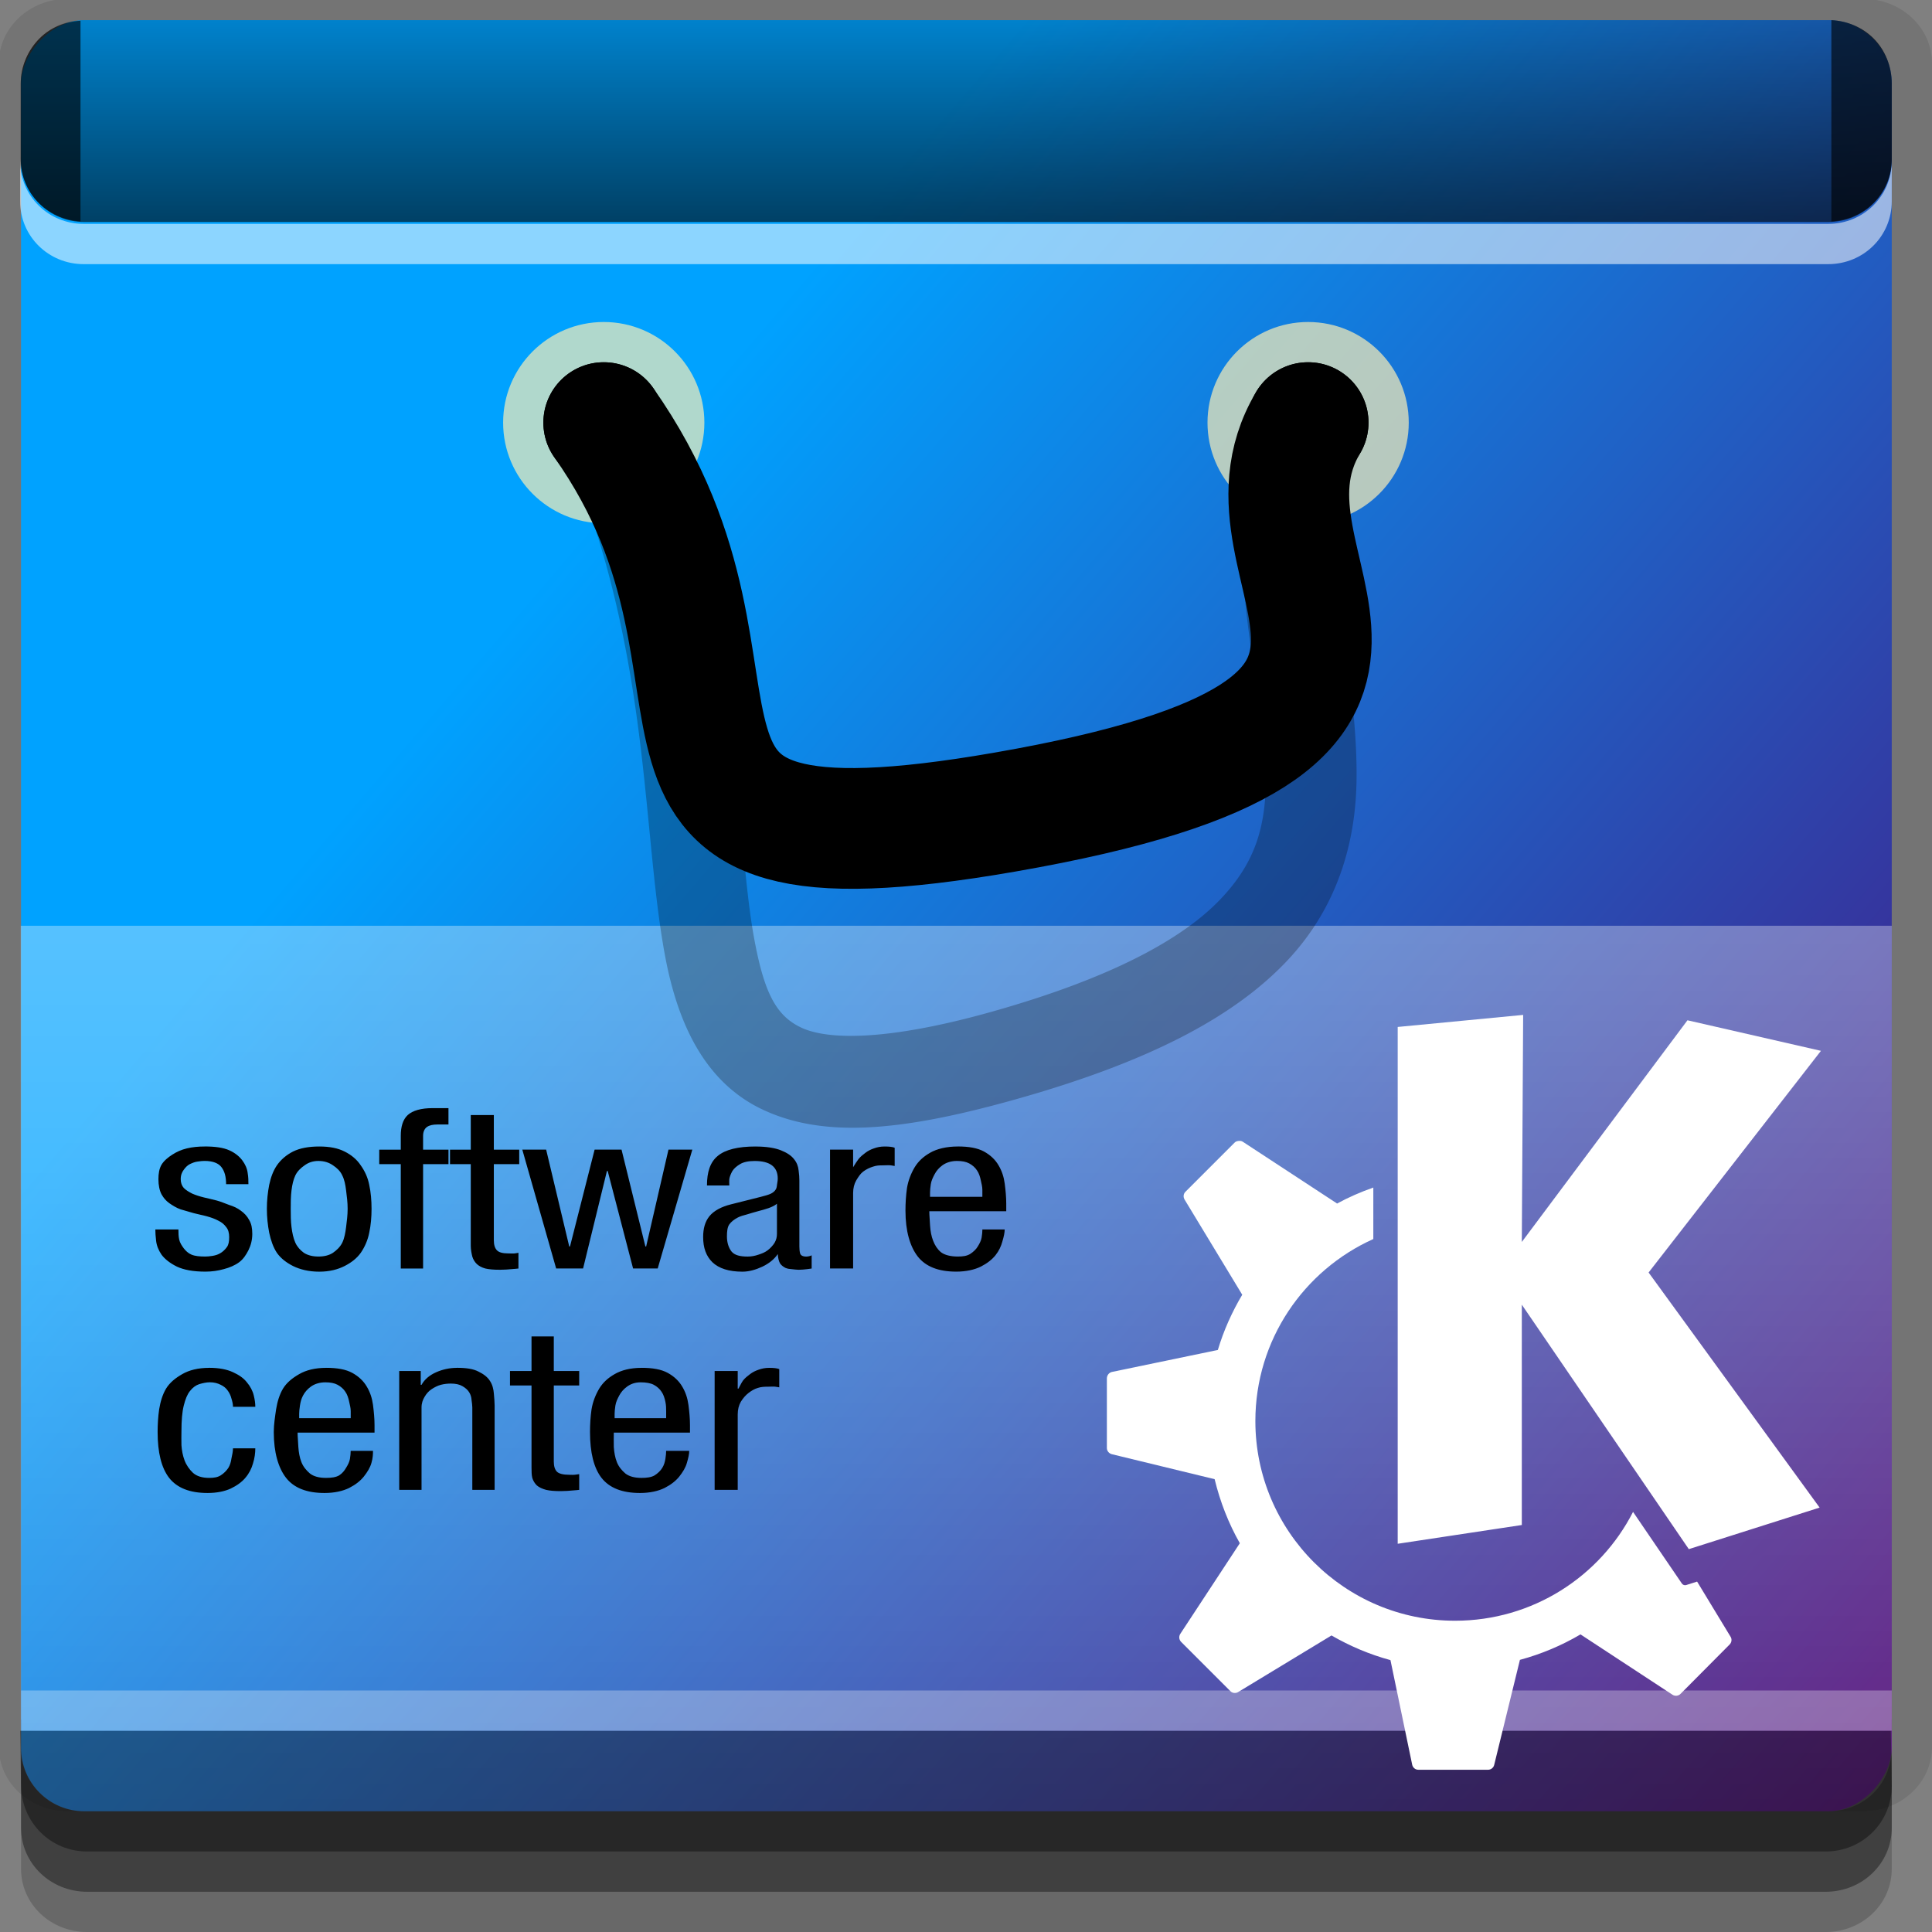 <?xml version="1.0" encoding="UTF-8" standalone="no"?>
<!-- Created with Inkscape (http://www.inkscape.org/) -->

<svg
   xmlns:dc="http://purl.org/dc/elements/1.1/"
   xmlns:cc="http://creativecommons.org/ns#"
   xmlns:rdf="http://www.w3.org/1999/02/22-rdf-syntax-ns#"
   xmlns:svg="http://www.w3.org/2000/svg"
   xmlns="http://www.w3.org/2000/svg"
   xmlns:xlink="http://www.w3.org/1999/xlink"
   xmlns:sodipodi="http://sodipodi.sourceforge.net/DTD/sodipodi-0.dtd"
   xmlns:inkscape="http://www.inkscape.org/namespaces/inkscape"
   width="96"
   height="96"
   id="svg2"
   version="1.1"
   inkscape:version="0.48.4 r9939"
   sodipodi:docname="muondiscover.svg">
  <rect width="100%" height="100%" fill="#808080" stroke="none"/>
  <defs
     id="defs4">
    <linearGradient
       id="linearGradient3784">
      <stop
         style="stop-color:#00a2ff;stop-opacity:1;"
         offset="0"
         id="stop3786" />
      <stop
         style="stop-color:#4f006f;stop-opacity:1;"
         offset="1"
         id="stop3788" />
    </linearGradient>
    <linearGradient
       id="linearGradient3772">
      <stop
         style="stop-color:#ffffff;stop-opacity:0.745;"
         offset="0"
         id="stop3774" />
      <stop
         style="stop-color:#ffffff;stop-opacity:0;"
         offset="1"
         id="stop3776" />
    </linearGradient>
    <linearGradient
       inkscape:collect="always"
       id="linearGradient5429">
      <stop
         style="stop-color:#000000;stop-opacity:1;"
         offset="0"
         id="stop5431" />
      <stop
         style="stop-color:#000000;stop-opacity:0;"
         offset="1"
         id="stop5433" />
    </linearGradient>
    <linearGradient
       inkscape:collect="always"
       xlink:href="#linearGradient5429"
       id="linearGradient5435"
       x1="45"
       y1="21"
       x2="45"
       y2="-4"
       gradientUnits="userSpaceOnUse" />
    <linearGradient
       inkscape:collect="always"
       xlink:href="#linearGradient3772"
       id="linearGradient3778"
       x1="15"
       y1="41"
       x2="15"
       y2="111"
       gradientUnits="userSpaceOnUse" />
    <linearGradient
       inkscape:collect="always"
       xlink:href="#linearGradient3784"
       id="linearGradient3790"
       x1="25"
       y1="-987.362"
       x2="95"
       y2="-1047.362"
       gradientUnits="userSpaceOnUse" />
  </defs>
  <sodipodi:namedview
     id="base"
     pagecolor="#ffffff"
     bordercolor="#666666"
     borderopacity="1.0"
     inkscape:pageopacity="0.0"
     inkscape:pageshadow="2"
     inkscape:zoom="4.7139443"
     inkscape:cx="78.708032"
     inkscape:cy="57.340295"
     inkscape:document-units="px"
     inkscape:current-layer="layer1"
     showgrid="true"
     inkscape:snap-page="true"
     inkscape:snap-global="true"
     inkscape:snap-center="true"
     inkscape:snap-object-midpoints="false"
     showguides="true"
     inkscape:guide-bbox="true"
     inkscape:snap-bbox="true"
     inkscape:object-paths="true"
     inkscape:object-nodes="true"
     inkscape:window-width="1305"
     inkscape:window-height="744"
     inkscape:window-x="61"
     inkscape:window-y="24"
     inkscape:window-maximized="1"
     inkscape:snap-midpoints="false"
     inkscape:snap-grids="true"
     inkscape:snap-to-guides="false">
    <inkscape:grid
       type="xygrid"
       id="grid3002"
       empspacing="5"
       visible="true"
       enabled="true"
       snapvisiblegridlinesonly="true" />
  </sodipodi:namedview>
  <g
     inkscape:label="Layer 1"
     inkscape:groupmode="layer"
     id="layer1"
     transform="translate(0,-956.362)">
    <path
       style="fill:#000000;fill-opacity:0.384;fill-rule:nonzero;stroke:none"
       d="m 1.046,1041.807 0,5.381 c 0,1.762 1.462,3.175 3.285,3.175 l 86.384,0 c 1.823,0 3.285,-1.413 3.285,-3.175 l 0,-5.381 -92.954,0 z"
       id="rect3783"
       inkscape:connector-curvature="0" />
    <rect
       style="fill:#ffffff;fill-opacity:0;fill-rule:nonzero;stroke:none"
       id="rect3775"
       width="96"
       height="96"
       x="0"
       y="956.362"
       ry="0" />
    <path
       style="fill:#000000;fill-opacity:0.096;fill-rule:nonzero;stroke:none"
       d="m 3.353,956.307 c -1.884,0 -3.411,1.432 -3.411,3.198 l 0,83.659 c 0,1.766 1.527,3.198 3.411,3.198 l 89.236,0 c 1.884,0 3.411,-1.432 3.411,-3.198 l 0,-83.659 c 0,-1.766 -1.527,-3.198 -3.411,-3.198 z"
       id="rect3772"
       inkscape:connector-curvature="0"
       sodipodi:nodetypes="sssssssss" />
    <path
       style="fill:#000000;fill-opacity:0.187;fill-rule:nonzero;stroke:none"
       d="m 1.046,1041.807 0,7.422 c 0,1.739 1.462,3.134 3.285,3.134 l 86.384,0 c 1.823,0 3.285,-1.395 3.285,-3.134 l 0,-7.422 -92.954,0 z"
       id="rect3785"
       inkscape:connector-curvature="0" />
    <rect
       style="fill:url(#linearGradient3790);fill-opacity:1;fill-rule:nonzero;stroke:none"
       id="rect2985"
       width="92.954"
       height="89"
       x="1.046"
       y="-1046.362"
       ry="3.151"
       transform="scale(1,-1)" />
    <path
       style="fill:url(#linearGradient5435);fill-opacity:1;fill-rule:nonzero;stroke:none"
       d="M 94 4.156 C 94 3.283 93.663 2.476 93.094 1.906 C 92.524 1.337 91.717 1 90.844 1 L 4.188 1 C 3.315 1 2.538 1.337 1.969 1.906 C 1.399 2.476 1.031 3.283 1.031 4.156 L 1.031 7.906 C 1.031 9.652 2.442 11.031 4.188 11.031 L 90.844 11.031 C 92.589 11.031 94 9.652 94 7.906 L 94 4.156 z "
       id="path5312"
       transform="translate(0,956.362)" />
    <path
       style="fill:url(#linearGradient3778);fill-opacity:1;fill-rule:evenodd;stroke:none;opacity:0.486"
       d="M 1.031 46 L 1.031 86.844 C 1.031 87.717 1.399 88.524 1.969 89.094 C 2.538 89.663 3.315 90 4.188 90 L 90.844 90 C 91.717 90 92.524 89.663 93.094 89.094 C 93.663 88.524 94 87.717 94 86.844 L 94 46 L 1.031 46 z "
       id="rect5319"
       transform="translate(0,956.362)" />
    <path
       style="font-size:medium;font-style:normal;font-variant:normal;font-weight:normal;font-stretch:normal;text-indent:0;text-align:start;text-decoration:none;line-height:normal;letter-spacing:normal;word-spacing:normal;text-transform:none;direction:ltr;block-progression:tb;writing-mode:lr-tb;text-anchor:start;baseline-shift:baseline;color:#000000;fill:#000000;fill-opacity:0.26;stroke:none;stroke-width:4.5;marker:none;visibility:visible;display:inline;overflow:visible;enable-background:accumulate;font-family:Sans;-inkscape-font-specification:Sans"
       d="M 29.719,975.094 A 2.25,2.25 0 0 0 27.938,978.25 c 4.414,10.162 3.903,19.04 5.094,25.531 0.595,3.246 1.889,6.354 4.938,7.75 3.049,1.396 6.902,1.034 12.562,-0.562 6.483,-1.828 10.663,-4.01 13.312,-6.75 2.65,-2.741 3.526,-6.058 3.562,-9.125 0.073,-6.135 -2.213,-11.713 -0.281,-16.969 a 2.259,2.259 0 1 0 -4.25,-1.531 c -2.628,7.151 0.087,13.757 0.031,18.469 -0.028,2.356 -0.497,4.154 -2.312,6.031 -1.815,1.878 -5.227,3.824 -11.281,5.531 -5.259,1.483 -8.18,1.403 -9.469,0.812 -1.288,-0.59 -1.876,-1.75 -2.375,-4.469 -0.997,-5.437 -0.562,-15.348 -5.406,-26.5 a 2.25,2.25 0 0 0 -2.344,-1.375 z"
       id="path5414"
       inkscape:connector-curvature="0" />
    <path
       style="fill:#ffffff;fill-opacity:0.548;fill-rule:nonzero;stroke:none"
       d="m 1,964.362 0,2 c 0,1.746 1.411,3.125 3.156,3.125 l 86.688,0 c 1.746,0 3.156,-1.379 3.156,-3.125 l 0,-2 c 0,1.746 -1.411,3.125 -3.156,3.125 l -86.688,0 C 2.411,967.487 1,966.108 1,964.362 z"
       id="path5314"
       inkscape:connector-curvature="0"
       sodipodi:nodetypes="csssscssc" />
    <path
       style="fill:#000000;fill-opacity:0.616;fill-rule:nonzero;stroke:none"
       d="M 91 1 L 91 11 C 92.669 10.917 94 9.597 94 7.906 L 94 4.156 C 94 3.283 93.663 2.476 93.094 1.906 C 92.559 1.372 91.811 1.039 91 1 z M 4 1.031 C 3.207 1.078 2.495 1.38 1.969 1.906 C 1.399 2.476 1.031 3.283 1.031 4.156 L 1.031 7.906 C 1.031 9.586 2.346 10.901 4 11 L 4 1.031 z "
       transform="translate(0,956.362)"
       id="path5331" />
    <path
       style="fill:#fff0b6;fill-opacity:0.689;fill-rule:evenodd;stroke:none"
       d="M 30 16 C 27.239 16 25 18.239 25 21 C 25 23.761 27.239 26 30 26 C 32.761 26 35 23.761 35 21 C 35 18.239 32.761 16 30 16 z M 65 16 C 62.239 16 60 18.239 60 21 C 60 23.761 62.239 26 65 26 C 67.761 26 70 23.761 70 21 C 70 18.239 67.761 16 65 16 z "
       transform="translate(0,956.362)"
       id="path5334" />
    <path
       style="fill:#000000;fill-opacity:1;fill-rule:evenodd;stroke:none"
       d="M 30 18 C 28.343 18 27 19.343 27 21 C 27 22.657 28.343 24 30 24 C 31.657 24 33 22.657 33 21 C 33 19.343 31.657 18 30 18 z M 65 18 C 63.343 18 62 19.343 62 21 C 62 22.657 63.343 24 65 24 C 66.657 24 68 22.657 68 21 C 68 19.343 66.657 18 65 18 z "
       transform="translate(0,956.362)"
       id="path5338" />
    <path
       style="fill:none;stroke:#000000;stroke-width:6;stroke-linecap:round;stroke-linejoin:miter;stroke-miterlimit:4;stroke-opacity:1;stroke-dasharray:none"
       d="m 30,977.362 c 9.258,13.123 -1.914,23.146 19.925,19.354 C 75,992.362 60.441,985.001 65,977.362"
       id="path5344"
       inkscape:connector-curvature="0"
       sodipodi:nodetypes="csc" />
    <path
       style="fill:#000000;fill-opacity:0.384;fill-rule:nonzero;stroke:none"
       d="m 1,1042.362 0.046,2.746 c 0.03,1.806 1.462,3.254 3.285,3.254 l 86.384,0 c 1.823,0 3.285,-1.448 3.285,-3.254 l -0.046,-2.746 z"
       id="rect3781"
       inkscape:connector-curvature="0"
       sodipodi:nodetypes="csssscc" />
    <rect
       style="fill:#ffffff;fill-opacity:0.3;fill-rule:nonzero;stroke:none"
       id="rect3770"
       width="92.954"
       height="2"
       x="1.046"
       y="1040.362" />
    <path
       inkscape:connector-curvature="0"
       id="path5692_1_"
       style="fill:#ffffff;fill-opacity:1"
       d="m 75.685,1006.792 -6.234,0.599 0,25.68 6.167,-0.932 0,-10.949 8.298,12.148 6.5,-2.065 -8.498,-11.681 8.564,-11.015 -6.633,-1.518 -8.231,11.015 0.067,-11.282 z m -14.132,6.26 c -0.07,0.01 -0.147,0.026 -0.2,0.08 l -2.451,2.451 c -0.103,0.103 -0.116,0.261 -0.04,0.386 l 2.864,4.728 c -0.508,0.855 -0.921,1.772 -1.212,2.744 l -5.261,1.092 C 55.107,1024.563 55,1024.703 55,1024.853 l 0,3.463 c 0,0.146 0.111,0.272 0.253,0.306 l 5.101,1.239 c 0.273,1.125 0.694,2.202 1.252,3.183 l -2.957,4.502 c -0.082,0.126 -0.066,0.293 0.04,0.4 l 2.451,2.451 c 0.103,0.103 0.262,0.116 0.386,0.04 l 4.635,-2.81 c 0.909,0.525 1.893,0.945 2.93,1.225 l 1.079,5.195 c 0.03,0.147 0.156,0.253 0.306,0.253 l 3.463,0 c 0.145,0 0.272,-0.098 0.306,-0.24 l 1.279,-5.221 c 1.069,-0.288 2.078,-0.716 3.01,-1.265 l 4.569,2.997 c 0.126,0.082 0.293,0.066 0.4,-0.04 l 2.437,-2.451 c 0.104,-0.103 0.129,-0.262 0.053,-0.386 l -1.665,-2.744 -0.546,0.173 c -0.079,0.024 -0.166,-0.011 -0.213,-0.08 0,0 -1.052,-1.547 -2.424,-3.556 -1.641,3.212 -4.989,5.408 -8.844,5.408 -5.478,0 -9.923,-4.444 -9.923,-9.923 0,-4.03 2.41,-7.491 5.861,-9.044 l 0,-2.557 c -0.628,0.22 -1.235,0.485 -1.811,0.799 -0.001,-6e-4 0.001,-0.012 0,-0.013 l -4.675,-3.063 c -0.063,-0.041 -0.129,-0.048 -0.2,-0.04 z" />
    <path
       style="font-size:11px;font-style:normal;font-variant:normal;font-weight:normal;font-stretch:normal;text-align:end;line-height:100%;letter-spacing:0px;word-spacing:0px;text-anchor:end;fill:#000000;fill-opacity:1;stroke:none;font-family:Andale Mono;-inkscape-font-specification:Andale Mono"
       d="m 21.481,1011.425 c -0.547,0 -0.972,0.116 -1.223,0.344 -0.242,0.227 -0.344,0.584 -0.344,1.031 l 0,0.688 -1.07,0 0,0.719 1.07,0 0,5.188 1.109,0 0,-5.188 1.262,0 0,-0.719 -1.262,0 0,-0.688 c -3e-6,-0.205 0.075,-0.357 0.191,-0.438 0.126,-0.088 0.293,-0.125 0.535,-0.125 l 0.535,0 0,-0.812 -0.803,0 z m 1.911,0.344 0,1.719 -1.032,0 0,0.719 1.032,0 0,4.062 c -1e-6,0.191 0.041,0.385 0.076,0.531 0.045,0.147 0.122,0.272 0.229,0.375 0.108,0.095 0.232,0.167 0.421,0.219 0.188,0.044 0.43,0.062 0.726,0.062 0.233,0 0.421,-0.017 0.573,-0.031 0.153,-0.015 0.272,-0.017 0.344,-0.031 l 0,-0.781 c -0.063,0.01 -0.119,0.024 -0.191,0.031 -0.072,0.01 -0.18,0 -0.306,0 -0.296,0 -0.475,-0.054 -0.573,-0.156 -0.099,-0.103 -0.153,-0.265 -0.153,-0.5 l 0,-3.781 1.262,0 0,-0.719 -1.262,0 0,-1.719 -1.147,0 z m -13.227,1.562 c -0.314,0 -0.601,0.028 -0.879,0.094 -0.278,0.066 -0.511,0.173 -0.726,0.312 -0.206,0.132 -0.41,0.295 -0.535,0.5 -0.117,0.205 -0.153,0.447 -0.153,0.719 -5e-7,0.301 0.054,0.559 0.153,0.75 0.108,0.191 0.221,0.32 0.382,0.438 0.17,0.117 0.358,0.239 0.573,0.312 0.215,0.066 0.435,0.129 0.65,0.188 0.215,0.059 0.444,0.098 0.65,0.156 0.215,0.059 0.412,0.131 0.573,0.219 0.17,0.081 0.284,0.18 0.382,0.312 0.108,0.125 0.153,0.302 0.153,0.5 -4e-6,0.213 -0.025,0.375 -0.115,0.5 -0.09,0.125 -0.209,0.239 -0.344,0.312 -0.126,0.073 -0.248,0.103 -0.382,0.125 -0.135,0.022 -0.254,0.031 -0.344,0.031 -0.278,0 -0.509,-0.02 -0.688,-0.094 -0.17,-0.073 -0.284,-0.188 -0.382,-0.312 -0.099,-0.132 -0.193,-0.276 -0.229,-0.438 -0.036,-0.169 -0.038,-0.324 -0.038,-0.5 l -1.147,0 c -3e-7,0.154 0.011,0.328 0.038,0.562 0.027,0.235 0.115,0.46 0.268,0.688 0.161,0.22 0.433,0.432 0.765,0.594 0.341,0.161 0.804,0.25 1.414,0.25 0.332,0 0.63,-0.044 0.917,-0.125 0.287,-0.073 0.558,-0.19 0.765,-0.344 0.206,-0.154 0.342,-0.366 0.459,-0.594 0.117,-0.235 0.191,-0.504 0.191,-0.812 -5e-6,-0.293 -0.045,-0.504 -0.153,-0.688 -0.099,-0.191 -0.25,-0.351 -0.421,-0.469 -0.161,-0.125 -0.358,-0.215 -0.573,-0.281 -0.206,-0.073 -0.396,-0.16 -0.612,-0.219 -0.224,-0.059 -0.435,-0.105 -0.65,-0.156 -0.206,-0.051 -0.403,-0.114 -0.573,-0.188 -0.161,-0.081 -0.313,-0.171 -0.421,-0.281 -0.099,-0.11 -0.153,-0.262 -0.153,-0.438 -1.6e-6,-0.205 0.063,-0.351 0.153,-0.469 0.09,-0.125 0.189,-0.223 0.306,-0.281 0.126,-0.059 0.248,-0.11 0.382,-0.125 0.135,-0.022 0.254,-0.031 0.344,-0.031 0.413,0 0.697,0.115 0.841,0.312 0.153,0.198 0.229,0.47 0.229,0.844 l 1.109,0 c -5e-6,-0.176 -0.002,-0.35 -0.038,-0.562 -0.027,-0.22 -0.124,-0.434 -0.268,-0.625 -0.144,-0.191 -0.354,-0.368 -0.65,-0.5 -0.296,-0.132 -0.703,-0.188 -1.223,-0.188 z m 5.696,0 c -0.52,0 -0.959,0.081 -1.3,0.25 -0.332,0.169 -0.605,0.402 -0.803,0.688 -0.188,0.279 -0.302,0.595 -0.382,0.969 -0.072,0.374 -0.115,0.769 -0.115,1.188 0,0.418 0.043,0.814 0.115,1.188 0.081,0.374 0.194,0.714 0.382,1 0.197,0.279 0.471,0.488 0.803,0.656 0.341,0.169 0.779,0.281 1.3,0.281 0.52,0 0.93,-0.113 1.262,-0.281 0.332,-0.169 0.605,-0.378 0.803,-0.656 0.197,-0.286 0.349,-0.626 0.421,-1 0.081,-0.374 0.115,-0.769 0.115,-1.188 -6e-6,-0.418 -0.034,-0.814 -0.115,-1.188 -0.072,-0.374 -0.223,-0.69 -0.421,-0.969 -0.188,-0.286 -0.462,-0.519 -0.803,-0.688 -0.332,-0.169 -0.741,-0.25 -1.262,-0.25 z m 21.676,0 c -0.861,0 -1.496,0.153 -1.873,0.469 -0.377,0.308 -0.535,0.801 -0.535,1.469 l 1.109,0 0,-0.062 c -1e-6,-0.051 -0.009,-0.125 0,-0.25 0.018,-0.132 0.081,-0.274 0.153,-0.406 0.081,-0.132 0.221,-0.248 0.382,-0.344 0.17,-0.103 0.412,-0.156 0.726,-0.156 0.772,0 1.147,0.296 1.147,0.875 -3e-6,0.125 -0.029,0.225 -0.038,0.312 -0.009,0.088 -0.023,0.184 -0.076,0.25 -0.045,0.066 -0.113,0.129 -0.229,0.188 -0.108,0.051 -0.291,0.105 -0.497,0.156 l -1.491,0.375 c -0.466,0.117 -0.846,0.315 -1.07,0.594 -0.215,0.271 -0.306,0.613 -0.306,1.031 0,0.528 0.145,0.942 0.459,1.25 0.323,0.308 0.818,0.469 1.491,0.469 0.341,0 0.68,-0.103 0.994,-0.25 0.323,-0.154 0.585,-0.361 0.765,-0.625 0.009,0.191 0.052,0.366 0.115,0.469 0.072,0.103 0.169,0.167 0.268,0.219 0.108,0.044 0.198,0.055 0.306,0.062 0.117,0.01 0.236,0.031 0.344,0.031 0.144,0 0.295,-0.017 0.421,-0.031 0.126,-0.015 0.185,-0.024 0.229,-0.031 l 0,-0.656 c -0.027,0.015 -0.032,0.017 -0.076,0.031 -0.036,0.01 -0.119,0.031 -0.191,0.031 -0.179,0 -0.279,-0.061 -0.306,-0.156 -0.027,-0.095 -0.038,-0.219 -0.038,-0.344 l 0,-3.281 c -5e-6,-0.154 -0.011,-0.309 -0.038,-0.5 -0.018,-0.198 -0.086,-0.387 -0.229,-0.562 -0.135,-0.176 -0.354,-0.32 -0.65,-0.438 -0.296,-0.117 -0.714,-0.188 -1.262,-0.188 z m 6.422,0 c -0.206,0 -0.374,0.035 -0.535,0.094 -0.153,0.051 -0.295,0.123 -0.421,0.219 -0.126,0.095 -0.245,0.188 -0.344,0.312 -0.09,0.125 -0.187,0.267 -0.268,0.406 l 0,-0.875 -1.147,0 0,5.906 1.147,0 0,-3.75 c -2e-6,-0.242 0.054,-0.449 0.153,-0.625 0.108,-0.176 0.201,-0.328 0.344,-0.438 0.153,-0.117 0.327,-0.199 0.497,-0.25 0.17,-0.059 0.315,-0.062 0.459,-0.062 0.179,0 0.34,-0.015 0.421,0 0.09,0.01 0.137,0.024 0.191,0.031 l 0,-0.906 c -0.108,-0.044 -0.273,-0.062 -0.497,-0.062 z m 3.632,0 c -0.556,0 -1.035,0.115 -1.376,0.312 -0.332,0.191 -0.576,0.411 -0.765,0.719 -0.179,0.301 -0.319,0.65 -0.382,1.031 -0.054,0.374 -0.076,0.758 -0.076,1.125 0,1.019 0.226,1.783 0.612,2.281 0.395,0.499 1.023,0.75 1.911,0.75 0.493,0 0.909,-0.096 1.223,-0.25 0.314,-0.161 0.547,-0.343 0.726,-0.562 0.179,-0.227 0.281,-0.453 0.344,-0.688 0.072,-0.242 0.115,-0.44 0.115,-0.594 l -1.109,0 c -6e-6,0.11 -0.011,0.245 -0.038,0.406 -0.027,0.154 -0.101,0.291 -0.191,0.438 -0.081,0.139 -0.221,0.272 -0.382,0.375 -0.161,0.095 -0.343,0.125 -0.612,0.125 -0.35,0 -0.653,-0.072 -0.841,-0.219 -0.179,-0.154 -0.293,-0.335 -0.382,-0.562 -0.09,-0.227 -0.135,-0.486 -0.153,-0.75 -0.009,-0.264 -0.038,-0.491 -0.038,-0.719 l 3.823,0 0,-0.375 c -5e-6,-0.315 -0.032,-0.663 -0.076,-1 -0.045,-0.337 -0.144,-0.635 -0.306,-0.906 -0.161,-0.279 -0.403,-0.511 -0.726,-0.688 -0.323,-0.176 -0.753,-0.25 -1.3,-0.25 z m -21.638,0.156 1.682,5.906 1.338,0 1.185,-4.844 0.038,0 1.262,4.844 1.223,0 1.72,-5.906 -1.185,0 -1.109,4.812 -0.038,0 -1.185,-4.812 -1.338,0 -1.223,4.812 -0.038,0 -1.147,-4.812 -1.185,0 z m -10.131,0.562 c 0.305,0 0.538,0.087 0.726,0.219 0.188,0.125 0.36,0.28 0.459,0.5 0.108,0.213 0.155,0.457 0.191,0.75 0.036,0.286 0.076,0.591 0.076,0.906 -5e-6,0.323 -0.041,0.62 -0.076,0.906 -0.036,0.286 -0.084,0.561 -0.191,0.781 -0.108,0.213 -0.27,0.368 -0.459,0.5 -0.188,0.125 -0.43,0.188 -0.726,0.188 -0.287,0 -0.538,-0.063 -0.726,-0.188 -0.179,-0.132 -0.322,-0.287 -0.421,-0.5 -0.099,-0.22 -0.155,-0.495 -0.191,-0.781 -0.036,-0.286 -0.038,-0.584 -0.038,-0.906 -1e-6,-0.315 0.002,-0.62 0.038,-0.906 0.036,-0.293 0.092,-0.537 0.191,-0.75 0.108,-0.22 0.279,-0.375 0.459,-0.5 0.179,-0.132 0.401,-0.219 0.688,-0.219 z m 31.73,0 c 0.251,0 0.45,0.037 0.612,0.125 0.161,0.088 0.293,0.204 0.382,0.344 0.099,0.139 0.155,0.324 0.191,0.5 0.036,0.169 0.076,0.307 0.076,0.469 l 0,0.344 -2.6,0 0,-0.219 c -10e-7,-0.088 0.011,-0.238 0.038,-0.406 0.027,-0.176 0.101,-0.331 0.191,-0.5 0.09,-0.169 0.212,-0.313 0.382,-0.438 0.179,-0.132 0.43,-0.219 0.726,-0.219 z m -8.946,2.125 0,1.5 c -5e-6,0.154 -0.034,0.298 -0.115,0.438 -0.081,0.132 -0.209,0.272 -0.344,0.375 -0.135,0.103 -0.279,0.16 -0.459,0.219 -0.17,0.059 -0.347,0.094 -0.535,0.094 -0.386,0 -0.65,-0.067 -0.803,-0.25 -0.144,-0.183 -0.229,-0.442 -0.229,-0.75 -10e-7,-0.257 0.025,-0.462 0.115,-0.594 0.099,-0.139 0.241,-0.248 0.421,-0.344 0.126,-0.066 0.288,-0.112 0.459,-0.156 0.179,-0.051 0.356,-0.112 0.535,-0.156 0.188,-0.051 0.374,-0.098 0.535,-0.156 0.17,-0.059 0.313,-0.131 0.421,-0.219 z m -12.195,6.594 0,1.719 -1.07,0 0,0.719 1.07,0 0,4.062 c -10e-7,0.191 0.002,0.385 0.038,0.531 0.045,0.147 0.122,0.272 0.229,0.375 0.108,0.095 0.27,0.167 0.459,0.219 0.188,0.044 0.43,0.062 0.726,0.062 0.233,0 0.421,-0.017 0.573,-0.031 0.153,-0.015 0.272,-0.017 0.344,-0.031 l 0,-0.781 c -0.063,0.01 -0.158,0.024 -0.229,0.031 -0.072,0.01 -0.142,0 -0.268,0 -0.296,0 -0.513,-0.054 -0.612,-0.156 -0.099,-0.103 -0.153,-0.265 -0.153,-0.5 l 0,-3.781 1.262,0 0,-0.719 -1.262,0 0,-1.719 -1.109,0 z m -16.018,1.562 c -0.556,0 -0.997,0.115 -1.338,0.312 -0.332,0.191 -0.614,0.411 -0.803,0.719 -0.179,0.301 -0.281,0.65 -0.344,1.031 -0.054,0.374 -0.076,0.758 -0.076,1.125 -5e-7,1.019 0.188,1.783 0.573,2.281 0.395,0.499 1.023,0.75 1.911,0.75 0.449,0 0.842,-0.079 1.147,-0.219 0.305,-0.147 0.547,-0.319 0.726,-0.531 0.188,-0.22 0.311,-0.462 0.382,-0.719 0.081,-0.257 0.115,-0.515 0.115,-0.75 l -1.109,0 c -4e-6,0.161 -0.041,0.324 -0.076,0.5 -0.027,0.169 -0.063,0.322 -0.153,0.469 -0.09,0.139 -0.23,0.28 -0.382,0.375 -0.153,0.095 -0.331,0.125 -0.573,0.125 -0.341,0 -0.614,-0.081 -0.803,-0.25 -0.179,-0.169 -0.331,-0.383 -0.421,-0.625 -0.09,-0.242 -0.135,-0.486 -0.153,-0.75 -0.009,-0.264 -1.6e-6,-0.497 0,-0.688 -1.6e-6,-0.535 0.034,-0.959 0.115,-1.281 0.081,-0.323 0.171,-0.55 0.306,-0.719 0.135,-0.176 0.297,-0.292 0.459,-0.344 0.17,-0.051 0.356,-0.094 0.535,-0.094 0.215,0 0.392,0.052 0.535,0.125 0.153,0.073 0.263,0.164 0.344,0.281 0.09,0.117 0.155,0.26 0.191,0.406 0.045,0.147 0.076,0.267 0.076,0.406 l 1.109,0 c -5e-6,-0.169 -0.023,-0.343 -0.076,-0.562 -0.054,-0.227 -0.174,-0.458 -0.344,-0.656 -0.161,-0.205 -0.383,-0.361 -0.688,-0.5 -0.296,-0.139 -0.692,-0.219 -1.185,-0.219 z m 5.811,0 c -0.556,0 -0.997,0.115 -1.338,0.312 -0.332,0.191 -0.614,0.411 -0.803,0.719 -0.179,0.301 -0.281,0.65 -0.344,1.031 -0.054,0.374 -0.115,0.758 -0.115,1.125 0,1.019 0.226,1.783 0.612,2.281 0.395,0.499 1.023,0.75 1.911,0.75 0.493,0 0.909,-0.096 1.223,-0.25 0.314,-0.161 0.547,-0.343 0.726,-0.562 0.179,-0.227 0.319,-0.453 0.382,-0.688 0.072,-0.242 0.076,-0.44 0.076,-0.594 l -1.109,0 c -5e-6,0.11 -0.011,0.245 -0.038,0.406 -0.027,0.154 -0.101,0.291 -0.191,0.438 -0.081,0.139 -0.183,0.272 -0.344,0.375 -0.161,0.095 -0.381,0.125 -0.65,0.125 -0.35,0 -0.614,-0.072 -0.803,-0.219 -0.179,-0.154 -0.331,-0.335 -0.421,-0.562 -0.09,-0.227 -0.135,-0.486 -0.153,-0.75 -0.009,-0.264 -0.038,-0.491 -0.038,-0.719 l 3.823,0 0,-0.375 c -5e-6,-0.315 -0.032,-0.663 -0.076,-1 -0.045,-0.337 -0.144,-0.635 -0.306,-0.906 -0.161,-0.279 -0.403,-0.511 -0.726,-0.688 -0.323,-0.176 -0.753,-0.25 -1.3,-0.25 z m 6.499,0 c -0.35,0 -0.7,0.072 -1.032,0.219 -0.332,0.147 -0.574,0.354 -0.726,0.625 l -0.038,0 0,-0.688 -1.07,0 0,5.906 1.109,0 0,-4.094 c -2e-6,-0.213 0.063,-0.385 0.153,-0.531 0.09,-0.154 0.201,-0.28 0.344,-0.375 0.144,-0.095 0.297,-0.175 0.459,-0.219 0.17,-0.044 0.344,-0.062 0.497,-0.062 0.251,0 0.43,0.044 0.573,0.125 0.144,0.081 0.272,0.188 0.344,0.312 0.072,0.117 0.106,0.236 0.115,0.375 0.018,0.139 0.038,0.265 0.038,0.375 l 0,4.094 1.109,0 0,-4.188 c -5e-6,-0.176 -0.02,-0.381 -0.038,-0.594 -0.018,-0.22 -0.066,-0.434 -0.191,-0.625 -0.117,-0.191 -0.313,-0.344 -0.573,-0.469 -0.251,-0.132 -0.595,-0.188 -1.07,-0.188 z m 9.175,0 c -0.556,0 -0.997,0.115 -1.338,0.312 -0.332,0.191 -0.576,0.411 -0.765,0.719 -0.179,0.301 -0.319,0.65 -0.382,1.031 -0.054,0.374 -0.076,0.758 -0.076,1.125 0,1.019 0.188,1.783 0.573,2.281 0.395,0.499 1.023,0.75 1.911,0.75 0.493,0 0.909,-0.096 1.223,-0.25 0.314,-0.161 0.547,-0.343 0.726,-0.562 0.179,-0.227 0.319,-0.453 0.382,-0.688 0.072,-0.242 0.115,-0.44 0.115,-0.594 l -1.147,0 c -6e-6,0.11 -0.011,0.245 -0.038,0.406 -0.027,0.154 -0.063,0.291 -0.153,0.438 -0.081,0.139 -0.221,0.272 -0.382,0.375 -0.161,0.095 -0.381,0.125 -0.65,0.125 -0.35,0 -0.614,-0.072 -0.803,-0.219 -0.179,-0.154 -0.331,-0.335 -0.421,-0.562 -0.09,-0.227 -0.135,-0.486 -0.153,-0.75 -0.009,-0.264 -2e-6,-0.491 0,-0.719 l 3.785,0 0,-0.375 c -4e-6,-0.315 -0.032,-0.663 -0.076,-1 -0.045,-0.337 -0.144,-0.635 -0.306,-0.906 -0.161,-0.279 -0.403,-0.511 -0.726,-0.688 -0.323,-0.176 -0.753,-0.25 -1.3,-0.25 z m 6.346,0 c -0.206,0 -0.374,0.035 -0.535,0.094 -0.153,0.051 -0.295,0.123 -0.421,0.219 -0.126,0.095 -0.245,0.188 -0.344,0.312 -0.09,0.125 -0.149,0.267 -0.229,0.406 l -0.038,0 0,-0.875 -1.147,0 0,5.906 1.147,0 0,-3.75 c -2e-6,-0.242 0.054,-0.449 0.153,-0.625 0.108,-0.176 0.239,-0.328 0.382,-0.438 0.153,-0.117 0.288,-0.199 0.459,-0.25 0.17,-0.059 0.353,-0.062 0.497,-0.062 0.179,0 0.302,-0.015 0.382,0 0.09,0.01 0.137,0.024 0.191,0.031 l 0,-0.906 c -0.108,-0.044 -0.273,-0.062 -0.497,-0.062 z m -22.058,0.719 c 0.251,0 0.45,0.037 0.612,0.125 0.161,0.088 0.293,0.204 0.382,0.344 0.099,0.139 0.155,0.324 0.191,0.5 0.036,0.169 0.076,0.307 0.076,0.469 l 0,0.344 -2.561,0 0,-0.219 c -2e-6,-0.088 0.011,-0.238 0.038,-0.406 0.027,-0.176 0.063,-0.331 0.153,-0.5 0.09,-0.169 0.212,-0.313 0.382,-0.438 0.179,-0.132 0.43,-0.219 0.726,-0.219 z m 15.674,0 c 0.251,0 0.488,0.037 0.65,0.125 0.161,0.088 0.293,0.204 0.382,0.344 0.099,0.139 0.155,0.324 0.191,0.5 0.036,0.169 0.038,0.307 0.038,0.469 l 0,0.344 -2.561,0 0,-0.219 c -1e-6,-0.088 0.011,-0.238 0.038,-0.406 0.027,-0.176 0.101,-0.331 0.191,-0.5 0.09,-0.169 0.212,-0.313 0.382,-0.438 0.179,-0.132 0.392,-0.219 0.688,-0.219 z"
       id="text3797"
       inkscape:connector-curvature="0" />
  </g>
</svg>
